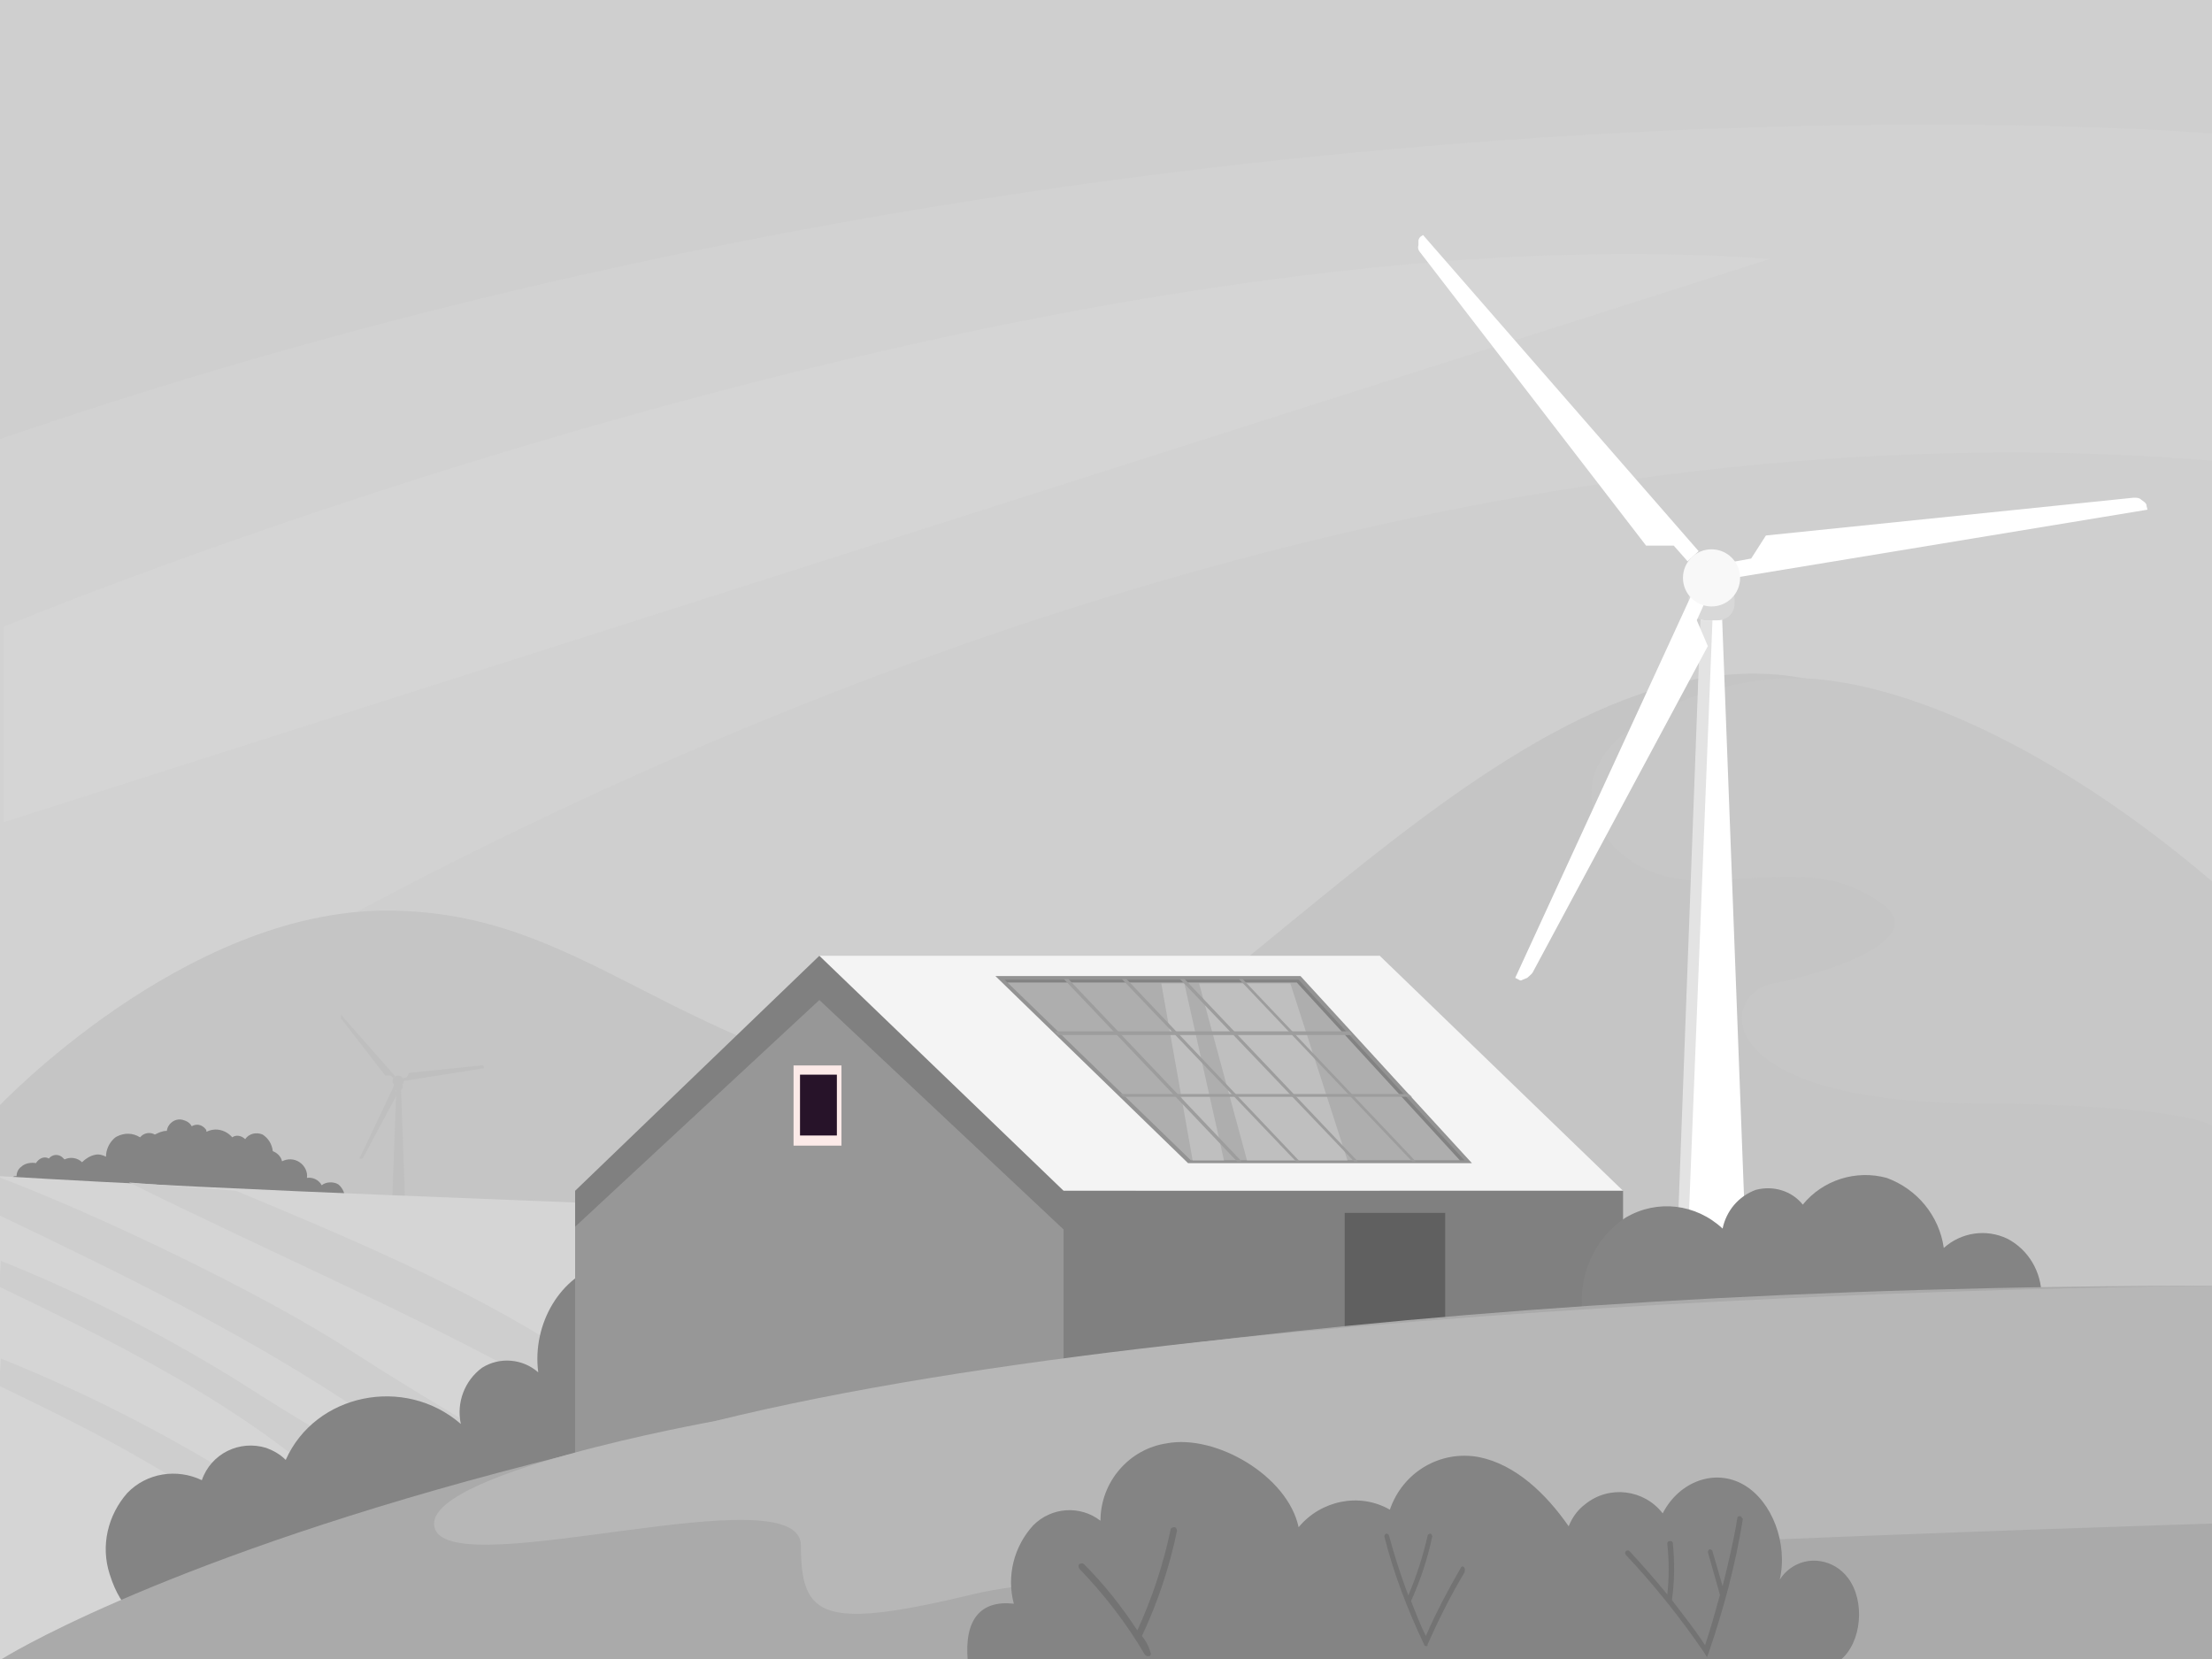 <?xml version="1.0" encoding="utf-8"?>
<!-- Generator: Adobe Illustrator 25.2.1, SVG Export Plug-In . SVG Version: 6.00 Build 0)  -->
<svg version="1.1" id="GabungDesa" xmlns="http://www.w3.org/2000/svg" xmlns:xlink="http://www.w3.org/1999/xlink" x="0px" y="0px"
	 viewBox="0 0 240 180" style="enable-background:new 0 0 240 180;" xml:space="preserve">
<style type="text/css">
	.st0{fill:#CFCFCF;}
	.st1{fill:#D2D2D2;}
	.st2{fill:#D5D5D5;}
	.st3{fill:#C5C5C5;}
	.st4{fill:#C7C7C7;}
	.st5{opacity:0.5;}
	.st6{fill:#38C7E8;}
	.st7{fill:#BFBFBF;}
	.st8{fill:#848484;}
	.st9{fill:#CECECE;}
	.st10{opacity:0.5;fill:#179668;enable-background:new    ;}
	.st11{fill:#FFFFFF;}
	.st12{fill:#D8D8D8;}
	.st13{fill:#E3E3E3;}
	.st14{fill:none;}
	.st15{fill:#F8F8F8;}
	.st16{fill:#F4F4F4;}
	.st17{fill:#808080;}
	.st18{fill:#979797;}
	.st19{fill:#939393;}
	.st20{fill:#828282;}
	.st21{fill:#AEAEAE;}
	.st22{fill:#9D9D9D;}
	.st23{fill:#606060;}
	.st24{fill:#FCEAE8;}
	.st25{fill:#271329;}
	.st26{fill:#AAAAAA;}
	.st27{fill:#B7B7B7;}
	.st28{fill:#737373;}
</style>
<g id="Elemen">
	<rect id="Langit" x="-0.2" class="st0" width="240.4" height="180"/>
	<g id="Awan">
		<path id="Awan_x5F_Besar" class="st1" d="M-0.2,122.4c0,0,115.2-82.8,240.4-72.4V14.5c0,0-115.1-9.9-240.4,33.2
			C-0.2,47.7-0.2,122.4-0.2,122.4z"/>
		<path id="Awan_x5F_Kecil" class="st2" d="M0.4,68c0,0,110.5-45.9,191.6-39.9L0.4,89.2V68z"/>
	</g>
	<g id="Bukit">
		<path id="Bukit_x5F_Base" class="st3" d="M240.2,95.8c-14.2-10.6-23.7-18.7-45-22.3c-33.5-5.7-69.3,49.5-90,46.2
			c-32.8-5.2-41.3-20.9-63.3-20.9s-42.1,21.3-42.1,21.3v20h240.4V95.8z"/>
		<path id="Bukit_x5F_Shadow" class="st4" d="M195.9,73.6c-6.8-0.2-13.4,1.7-19,5.5c-9,6.3-2.3,16.6,7.4,16.4s13.9-1.5,19.7,2.4
			s-5.7,7.7-11.6,8.8s-7.1,12.7,21.4,13c24.8,0.2,26.4,2.6,26.4,2.6V95.8C224.6,82.4,208,74.2,195.9,73.6z"/>
	</g>
	<g id="Turbine2">
		<g class="st5">
			<polygon class="st6" points="44,134.5 41.1,133.3 40.2,133.3 42.4,134.5 			"/>
		</g>
		<g class="st5">
			<polygon class="st6" points="39.5,133.4 36.9,133.6 37,133.3 44.2,133 44.6,133.1 			"/>
		</g>
		<g id="Tiang">
			<path class="st7" d="M42.4,134.5c0.3,0.1,0.6,0.1,0.9,0.1c0.6,0,0.8-0.1,0.8-0.1l-0.6-16.6h-0.4L42.4,134.5z"/>
			<path class="st7" d="M43.1,117.5h0.2c0.2,0,0.4,0.2,0.4,0.4l0,0c0,0.2-0.2,0.4-0.4,0.4h-0.2c-0.2,0-0.4-0.2-0.4-0.4l0,0
				C42.7,117.6,42.9,117.5,43.1,117.5z"/>
			<polygon class="st7" points="43.2,118.2 42.6,134.6 42.4,134.5 43,118.2 			"/>
		</g>
		<g id="Turbine">
			<path class="st7" d="M43.7,117.3V117l0.4-0.1l0.3-0.5l7.8-0.8c0,0,0.1,0,0.2,0l0.1,0.1c0,0,0,0,0,0.1v0.1L43.7,117.3z"/>
			<path class="st7" d="M42.8,117.7l0.3,0.1l-0.2,0.4l0.2,0.5l-3.7,6.9c0,0.1-0.1,0.1-0.1,0.1h-0.1h-0.1H39L42.8,117.7z"/>
			<path class="st7" d="M42.9,116.8l-0.2,0.2l-0.3-0.3h-0.6l-4.8-6.2c0,0,0-0.1,0-0.2v-0.1c0,0,0,0,0-0.1l0,0L42.9,116.8z"/>
			<circle class="st7" cx="43.2" cy="117.3" r="0.6"/>
		</g>
	</g>
	<path id="Tumbuhan4" class="st8" d="M41,133c-13.4,0.8-26.9-0.6-40.2-2.7c-0.4,0-0.8-0.3-0.8-0.7c0-0.1,0-0.2,0-0.3
		c0.2-0.5,0.7-0.7,1.2-0.7c-0.2-0.3-0.1-0.7,0.2-0.9c0.1-0.1,0.3-0.1,0.4-0.1c0-0.4,0.2-0.8,0.5-1c0.4-0.4,1.1-0.5,1.6-0.4
		c0.3-0.5,0.9-0.8,1.4-0.5l0,0c0.4-0.5,1.1-0.5,1.5-0.1c0.1,0.1,0.1,0.1,0.2,0.2c0.6-0.3,1.4-0.2,1.9,0.3c0.4-0.4,0.9-0.7,1.4-0.8
		c0.4-0.1,0.8,0,1.2,0.2c0-0.7,0.3-1.4,0.8-1.9c0.1-0.1,0.2-0.2,0.4-0.3c0.8-0.4,1.7-0.4,2.5,0.1c0.4-0.5,1.1-0.6,1.6-0.3
		c0.4-0.2,0.8-0.4,1.3-0.4c0.1-0.8,0.9-1.4,1.7-1.2c0.4,0.1,0.8,0.3,1,0.7c0.5-0.3,1.1-0.2,1.5,0.3c0.1,0.1,0.1,0.2,0.1,0.3
		c1-0.5,2.1-0.2,2.8,0.6c0.4-0.3,1-0.2,1.4,0.2c0.4-0.6,1.2-0.8,1.9-0.5c0.6,0.4,1,1,1.1,1.8c0.5,0.2,0.9,0.6,1,1.1
		c0.6-0.3,1.3-0.3,1.9,0.1c0.6,0.4,0.9,1.1,0.8,1.7c0.6-0.1,1.3,0.2,1.6,0.8c0.5-0.4,1.3-0.4,1.8-0.1c0.5,0.4,0.8,1.1,0.7,1.7
		c0.4-0.1,0.8,0.2,0.9,0.6l0,0c0.3-0.5,0.9-0.7,1.4-0.5c0.4,0.2,0.7,0.7,0.6,1.2c0.3,0,0.6,0.2,0.8,0.5
		C41.2,132.4,41.1,132.7,41,133z"/>
	<g id="BukitOrange">
		<path class="st2" d="M-0.2,127.6c118.2,7,205.9-0.6,240.4,52.4H-0.2V127.6z"/>
		<path class="st9" d="M-0.2,129.8v-2.1c9.9,3.7,28.4,12.4,38.5,19c16.4,10.6,31.6,17.7,45.7,31.1c-5.4,0.2-10.8,0.9-16,2.2
			c-17.6-23.4-41.6-35.5-68.2-48.2C-0.2,131.8-0.2,129.8-0.2,129.8z"/>
		<path class="st9" d="M25.6,129.2L25.6,129.2c10.8,4.5,25,10.4,35.4,17.2c18.7,12.2,30.1,17.9,46.2,33.1c-4.6-2-9.6-3.2-14.6-3.6
			C70.2,152.5,45,143.6,14,128.3l0,0L25.6,129.2z"/>
		<path class="st9" d="M0,138.2l0.1-1.4c9.2,3.7,18,8.2,26.3,13.4c11.4,7.4,22.1,12.4,32,21.7c-3.8,0.1-7.5,0.7-11.2,1.5
			C34.9,157,18.5,148.5-0.1,139.6L0,138.2z"/>
		<path class="st9" d="M0,148.8l0.1-1.4c9.2,3.7,18,8.2,26.3,13.4c11.4,7.4,20.3,9.8,30.2,19.2c-3.8,0.1-10.1-0.9-13.8,0
			c-15-15-24.2-20.7-42.8-29.6V148.8z"/>
	</g>
	<g id="Turbine1">
		<polygon class="st10" points="190,150.3 174.9,144.1 170.5,144.3 181.6,150.3 		"/>
		<polygon class="st10" points="166.7,144.5 153.2,145.4 154.1,144.2 190.7,142.6 192.8,143.3 		"/>
		<g id="Tiang-2">
			<path class="st11" d="M181.6,150.3c1.4,0.4,2.9,0.7,4.5,0.7c3.2,0,3.9-0.7,3.9-0.7l-3.2-84.5h-2.2L181.6,150.3z"/>
			<path class="st12" d="M185,63.3h1.4c1,0,1.8,0.8,1.8,1.7v0.5c0,1-0.8,1.8-1.8,1.8H185c-1,0-1.8-0.8-1.8-1.8V65
				C183.2,64.1,184,63.3,185,63.3z"/>
			<polygon class="st13" points="185.8,67.3 182.5,150.6 181.4,150.3 184.5,67.3 			"/>
		</g>
		<g id="Turbine-2">
			<circle class="st14" cx="185.7" cy="62.7" r="48.4"/>
			<path class="st11" d="M188.1,62.7l-0.3-1.7l2.2-0.4l1.6-2.5l39.9-4.1c0.3,0,0.6,0,0.8,0.2l0.4,0.3c0.1,0.1,0.2,0.2,0.2,0.4
				l0.1,0.4L188.1,62.7z"/>
			<path class="st11" d="M183.5,64.6l1.5,0.7l-0.9,2l1.2,2.8l-19,35.4c-0.1,0.2-0.4,0.4-0.6,0.6l-0.5,0.2c-0.1,0.1-0.3,0.1-0.4,0
				l-0.4-0.2L183.5,64.6z"/>
			<path class="st11" d="M184.3,59.8l-1.2,1.1l-1.5-1.7h-3l-24.5-31.8c-0.2-0.2-0.3-0.5-0.2-0.8v-0.5c0-0.1,0.1-0.3,0.2-0.4l0.3-0.2
				L184.3,59.8z"/>
			<circle class="st15" cx="185.7" cy="62.7" r="3.1"/>
		</g>
	</g>
	<path id="Tumbuhan2" class="st8" d="M11.9,170.8c-1-3.1-0.2-6.4,1.9-8.8c2.1-2.2,5.4-2.7,8.1-1.4c1-2.9,4.1-4.4,7-3.5
		c0.8,0.3,1.5,0.7,2.1,1.3c3.2-7.2,12.9-9.2,19-3.9c-0.5-2.3,0.4-4.7,2.3-6.1c1.9-1.2,4.4-1,6.1,0.5c-0.7-5.3,2.5-10.6,7.1-11.7
		s10,2.2,11.9,7.3c3.2-3.9,8.9-4.7,13-1.7c0.3-3.5,3.3-6,6.8-5.8c0.1,0,0.3,0,0.4,0c3.4,0.6,6.3,3.5,8.1,6.9s2.6,7.2,3.3,11
		c-33,6.2-57.5,11.8-88.8,23.6C20.5,174.8,14.5,179.1,11.9,170.8z"/>
	<g id="Rumah">
		<rect x="88.9" y="103.7" class="st16" width="60.8" height="25.5"/>
		<polygon class="st16" points="149.7,103.7 176.1,129.2 123.2,129.2 		"/>
		<polygon class="st17" points="115.4,129.2 88.9,103.7 62.4,129.2 62.4,133.9 109.5,129.7 109.5,156.2 176.1,156.2 176.1,129.2 		
			"/>
		<polygon class="st18" points="62.4,133.1 62.4,164.8 115.4,164.8 115.4,133.4 88.9,108.5 		"/>
		<polygon class="st19" points="141.1,105.9 108,105.9 128.9,126.2 159.7,126.2 		"/>
		<polygon class="st20" points="140.9,106.3 109,106.3 129.2,125.9 158.9,125.9 		"/>
		<polygon class="st21" points="140.7,106.6 109.3,106.6 129.2,125.9 158.4,125.9 		"/>
		<polygon class="st7" points="140,106.7 130.1,106.7 135.3,125.9 146.2,125.9 		"/>
		<polygon class="st7" points="128.5,106.7 126,106.7 129.4,125.9 132.8,125.9 		"/>
		<polygon class="st22" points="115.9,106.2 115.4,106.2 134.2,126 134.7,126 		"/>
		<polygon class="st22" points="122.2,106.2 121.7,106.2 140.6,126 141,126 		"/>
		<polygon class="st22" points="128.5,106.2 128,106.2 146.9,126 147.3,126 		"/>
		<polygon class="st22" points="134.8,106.2 134.4,106.2 153.2,126 153.6,126 		"/>
		<polygon class="st22" points="146.7,112.3 146.4,111.9 114.4,111.9 114.8,112.3 		"/>
		<polygon class="st22" points="153.2,119 152.8,118.7 121.5,118.7 121.9,119 		"/>
		<rect x="145.9" y="131.6" class="st23" width="10.9" height="14.3"/>
		<rect x="86.1" y="115.6" class="st24" width="5.2" height="8.7"/>
		<rect x="86.8" y="116.6" class="st25" width="4" height="6.6"/>
	</g>
	<path id="Tumbuhan2_1_" class="st8" d="M221.5,140.6c0-2.6-1.4-5-3.7-6.2c-2.3-1.1-5-0.7-6.9,1c-0.5-3.5-2.9-6.4-6.2-7.6
		c-3.3-0.9-6.9,0.2-9.1,2.9c-1.2-1.5-3.2-2.1-5.1-1.6c-1.9,0.7-3.2,2.3-3.6,4.2c-2.9-2.7-7.1-3.2-10.5-1.2
		c-3.4,2.2-5.2,6.3-4.7,10.3C188.8,141.4,206,141.4,221.5,140.6z"/>
	<g id="BukitRumput">
		<path class="st26" d="M0.2,180c0,0,64-40.5,240-40.5V180H0.2z"/>
		<path class="st27" d="M77.5,154.2c0,0-32.5,5.8-30.3,11.7s39.7-6.1,39.7,1.8s2.4,9.2,19,5.2s134.3-7.6,134.3-7.6v-25.8
			C240.2,139.5,134.5,140.1,77.5,154.2z"/>
	</g>
	<g id="Tumbuhan1">
		<path id="Tumbuhan1_x5F_Base" class="st8" d="M199.7,180.1c2.3-1.9,2.7-6.4,0.8-8.9c-1.5-2-4.3-2.5-6.3-1
			c-0.4,0.3-0.8,0.7-1.1,1.2c0.9-3.9-0.8-8.5-3.9-10.3s-7-0.4-8.8,3.1c-2-2.6-5.8-3.1-8.4-1c-0.8,0.6-1.4,1.4-1.8,2.4
			c-2.5-3.6-5.8-6.7-9.7-7.5c-4.2-0.8-8.3,1.6-9.7,5.7c-3.3-1.9-7.5-1-9.9,1.9c-1.2-5.6-9-10.1-14.3-9.1c-4.1,0.6-7.2,4.2-7.2,8.4
			c-2.2-1.7-5.3-1.5-7.3,0.5c-2.1,2.3-2.9,5.5-2.1,8.5c-3.6-0.4-5.4,1.7-5,6.2C125.3,180.2,185.8,180,199.7,180.1z"/>
		<path id="Tumbuhan1_x5F_ranting1" class="st28" d="M188.8,164.5C188.7,164.5,188.7,164.5,188.8,164.5c-0.2,0-0.3,0.1-0.3,0.2
			c-0.4,2.5-1,5-1.6,7.4l-1.1-3.8l0,0c0-0.1-0.2-0.2-0.3-0.2s-0.2,0.2-0.2,0.3l1.3,4.6c0,0,0,0,0,0.1c-0.5,1.8-1,3.6-1.6,5.4
			c-1.1-1.7-2.4-3.3-3.6-4.9c0.3-2.1,0.3-4.1,0.1-6.2c0-0.1-0.1-0.2-0.3-0.2s-0.3,0.1-0.3,0.3c0.2,1.8,0.2,3.7,0,5.5
			c-1.3-1.6-2.7-3.2-4.1-4.7l0,0c-0.1-0.1-0.3-0.1-0.4,0c-0.1,0.1-0.1,0.3,0,0.4c3.1,3.3,5.9,6.8,8.5,10.6l0.3,0.5l0.2-0.5
			c1.6-4.7,2.9-9.5,3.7-14.5C189,164.7,188.9,164.5,188.8,164.5z"/>
		<path id="Tumbuhan1_x5F_ranting2" class="st28" d="M158.8,170L158.8,170c-0.1-0.1-0.3,0-0.3,0.1c-1.4,2.4-2.7,4.9-3.8,7.4
			c-0.6-1.2-1.1-2.5-1.6-3.8l0,0c1-2.2,1.8-4.6,2.3-7l0,0c0-0.1-0.1-0.3-0.2-0.3l0,0c-0.1,0-0.3,0.1-0.3,0.2
			c-0.5,2.2-1.2,4.4-2.1,6.5c-0.8-2.1-1.5-4.3-2.1-6.5c0-0.1-0.2-0.2-0.3-0.2s-0.2,0.2-0.2,0.3c1,4,2.5,7.9,4.3,11.7
			c0,0.1,0.1,0.2,0.2,0.2h0.1c0.1,0,0.1-0.1,0.1-0.2c1.2-2.7,2.5-5.3,4-7.8l0,0C159,170.2,158.9,170.1,158.8,170z"/>
		<path id="Tumbuhan1_x5F_ranting3" class="st28" d="M123.9,177.5c1.7-3.6,3-7.5,3.8-11.4c0-0.2-0.1-0.4-0.3-0.4s-0.4,0.1-0.4,0.3
			c-0.8,3.8-2,7.4-3.6,10.9c-1.7-2.6-3.6-5-5.8-7.2l0,0c-0.1-0.1-0.3-0.1-0.5,0l0,0c-0.1,0.1-0.1,0.3,0,0.5c2.7,2.8,5.1,5.9,7.1,9.3
			c0.1,0.1,0.2,0.2,0.3,0.2c0.1,0,0.1,0,0.2,0c0.2-0.1,0.2-0.3,0.1-0.5C124.6,178.5,124.3,178,123.9,177.5z"/>
	</g>
</g>
</svg>
